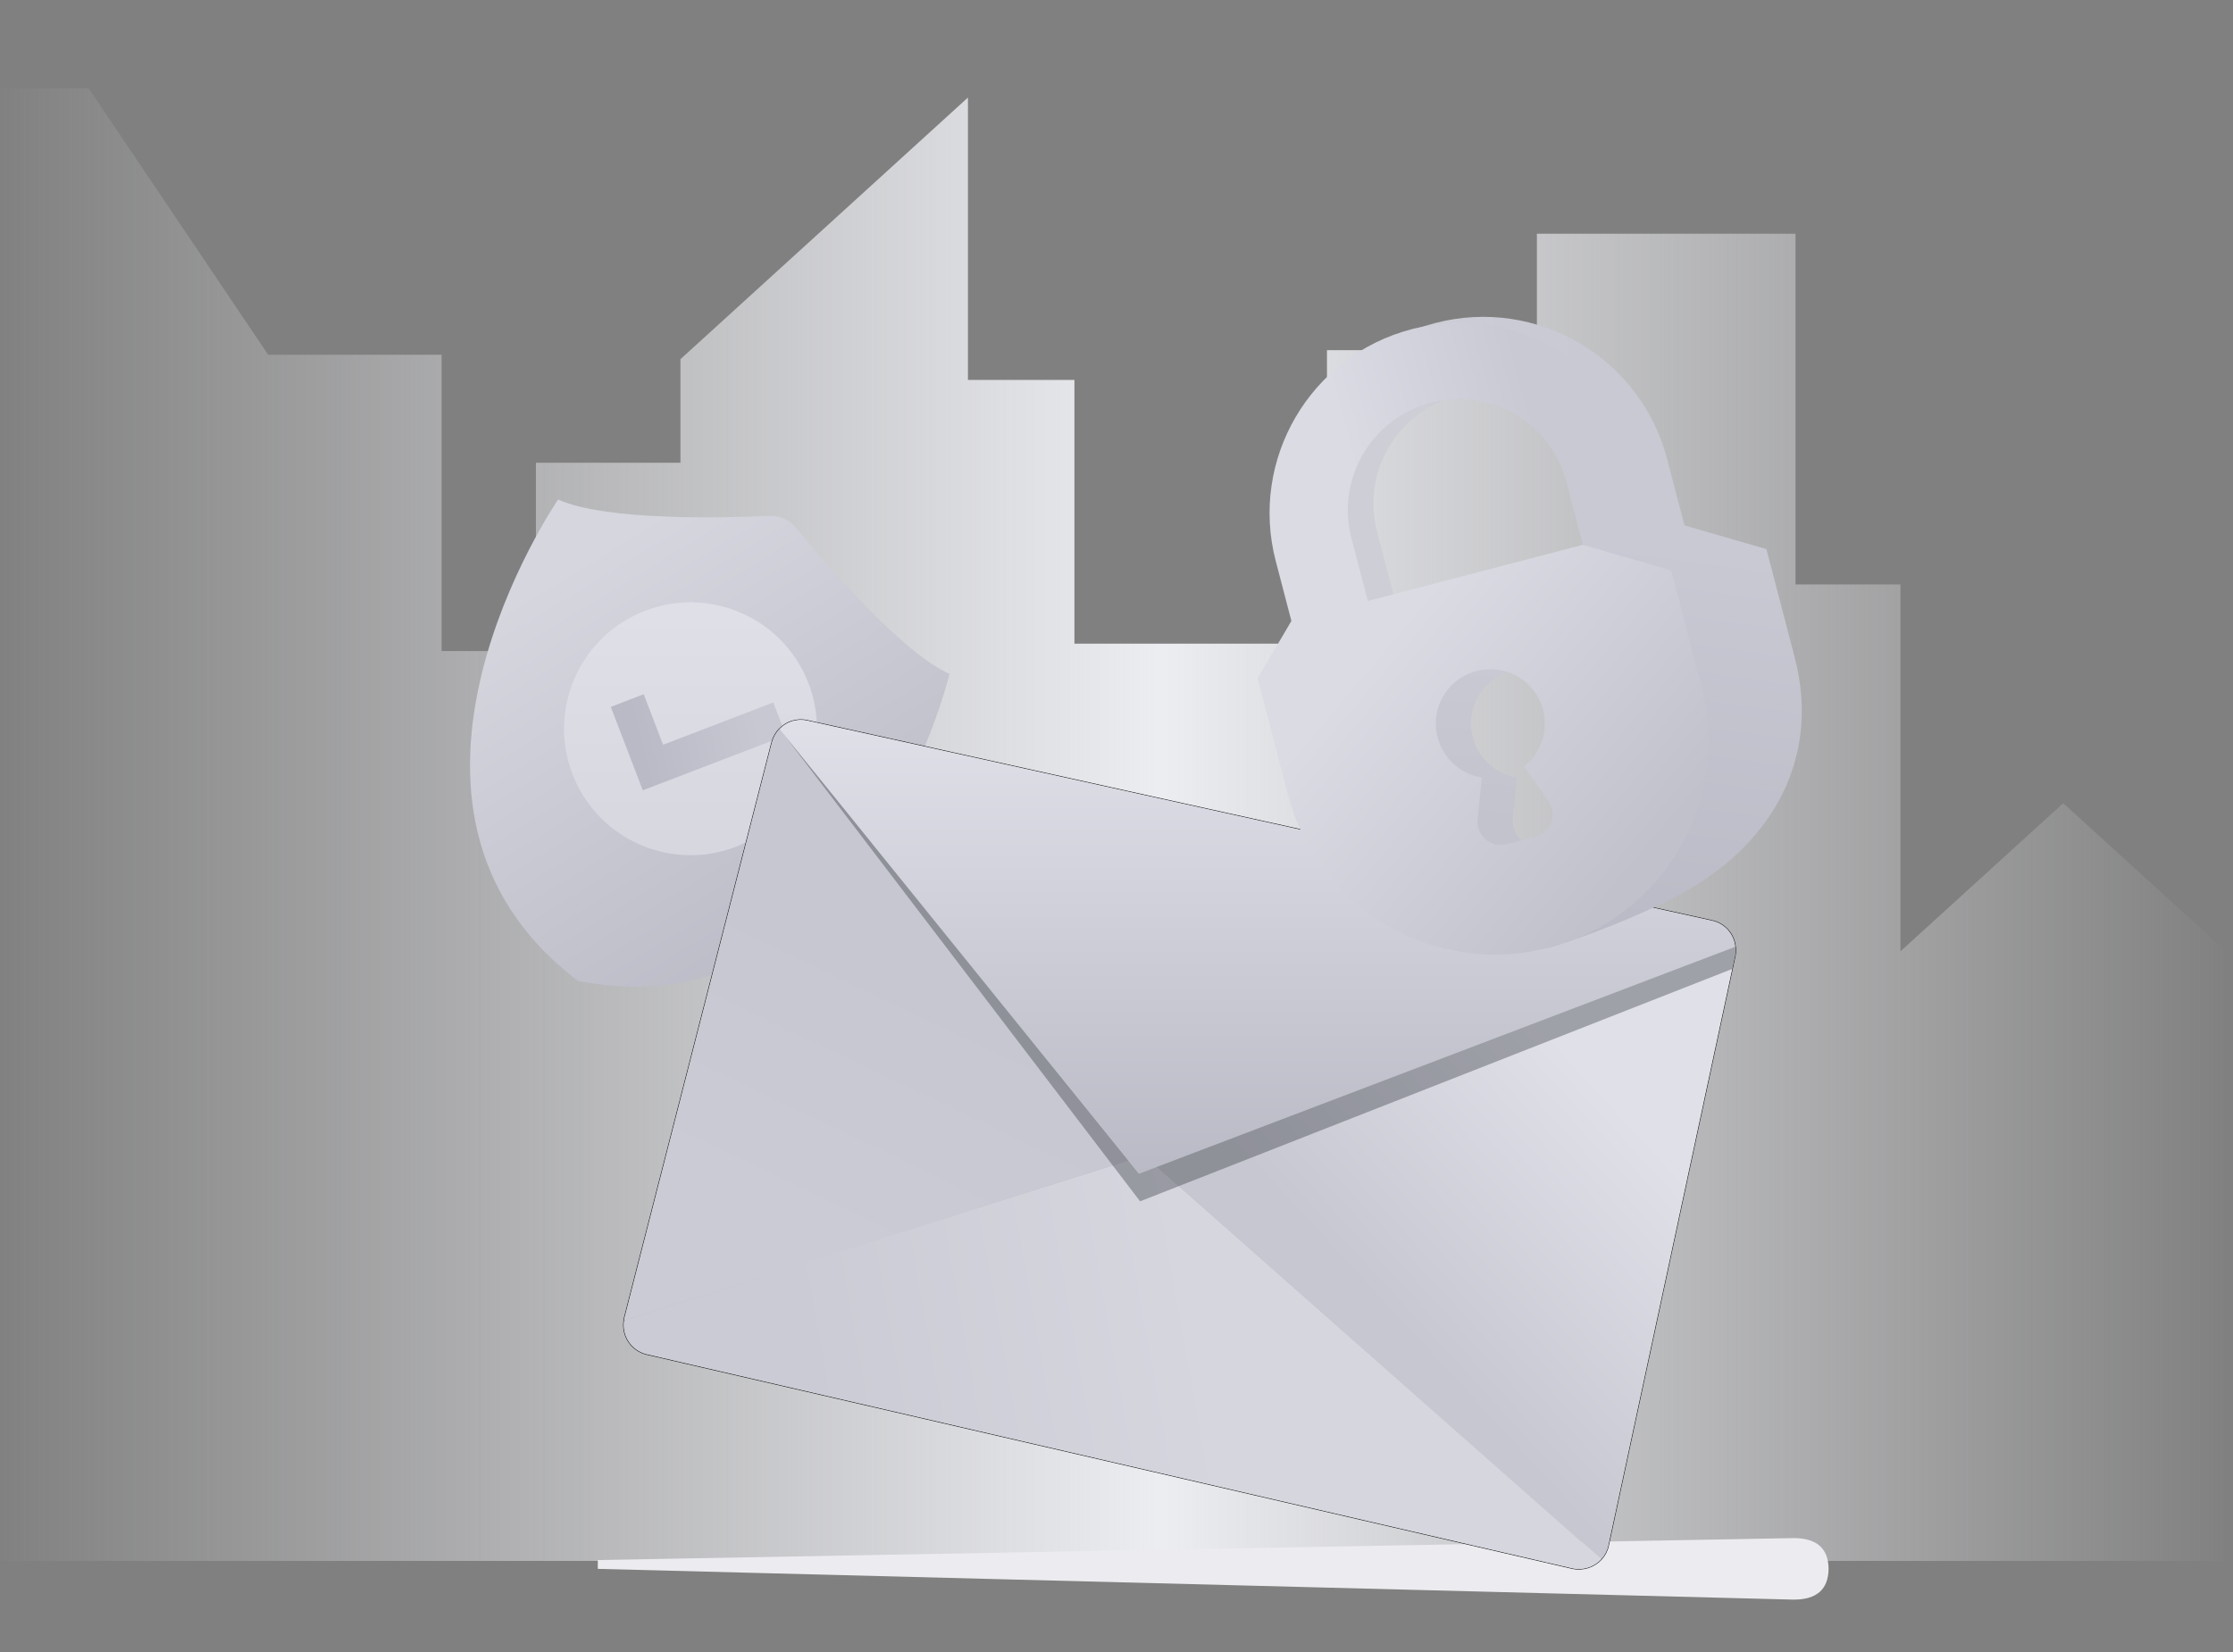 <svg xmlns="http://www.w3.org/2000/svg" width="254" height="188" viewBox="0 0 254 188">
    <rect x="0" y="0" width="254" height="188" fill="#808080" stroke="none"/>
    <defs>
        <linearGradient id="2ejcxt2cea" x1="100%" x2="0%" y1="50%" y2="50%">
            <stop offset="0%" stop-color="#ECEDF1" stop-opacity="0"/>
            <stop offset="47.807%" stop-color="#ECEDF1"/>
            <stop offset="100%" stop-color="#ECEDF1" stop-opacity="0"/>
        </linearGradient>
        <linearGradient id="sj0l6ikrbb" x1="30.224%" x2="79.12%" y1="17.12%" y2="88.406%">
            <stop offset="0%" stop-color="#D5D6DE"/>
            <stop offset="100%" stop-color="#B9BAC5"/>
        </linearGradient>
        <linearGradient id="i1fv6e0alc" x1="50%" x2="50%" y1="0%" y2="100%">
            <stop offset="0%" stop-color="#DFE0E8"/>
            <stop offset="100%" stop-color="#D5D6DE"/>
        </linearGradient>
        <linearGradient id="7tfgo5vdfd" x1="86.129%" x2="16.328%" y1="45.707%" y2="55.264%">
            <stop offset="0%" stop-color="#C7C8D2"/>
            <stop offset="100%" stop-color="#B9BAC5"/>
        </linearGradient>
        <linearGradient id="by4hwinqpe" x1="50%" x2="50%" y1="0%" y2="100%">
            <stop offset="0%" stop-color="#DFE0E8"/>
            <stop offset="100%" stop-color="#B9BAC5"/>
        </linearGradient>
        <linearGradient id="abf5js7h3f" x1="37.498%" x2="75.051%" y1="57.54%" y2="21.042%">
            <stop offset="0%" stop-color="#C6C7D0"/>
            <stop offset="100%" stop-color="#DFE0E8"/>
        </linearGradient>
        <linearGradient id="yyghwimwug" x1="38.612%" x2="56.528%" y1="85.419%" y2="41.422%">
            <stop offset="0%" stop-color="#CACBD4"/>
            <stop offset="100%" stop-color="#C6C7D0"/>
        </linearGradient>
        <linearGradient id="r5lshc4uhh" x1="59.448%" x2="18.662%" y1="45.963%" y2="49.023%">
            <stop offset="0%" stop-color="#D5D6DE"/>
            <stop offset="100%" stop-color="#CACBD4"/>
        </linearGradient>
        <linearGradient id="yzrslfyehi" x1="31.95%" x2="69.66%" y1="43.154%" y2="38.351%">
            <stop offset="0%" stop-color="#CDCED6"/>
            <stop offset="100%" stop-color="#C8C9D3"/>
        </linearGradient>
        <linearGradient id="y8f70w1brj" x1="66.219%" x2="29.441%" y1="37.318%" y2="50%">
            <stop offset="0%" stop-color="#C8C9D3"/>
            <stop offset="100%" stop-color="#DADBE3"/>
        </linearGradient>
        <linearGradient id="uvq6elxpdk" x1="62.679%" x2="50%" y1="4.642%" y2="100%">
            <stop offset="0%" stop-color="#C8C9D3"/>
            <stop offset="100%" stop-color="#B9BAC5"/>
        </linearGradient>
        <linearGradient id="lvz85f8qel" x1="47.605%" x2="43.533%" y1="18.87%" y2="78.501%">
            <stop offset="0%" stop-color="#C8C9D3"/>
            <stop offset="100%" stop-color="#C2C3CD"/>
        </linearGradient>
        <linearGradient id="tqz36tl30m" x1="26.163%" x2="84.635%" y1="23.133%" y2="68.548%">
            <stop offset="0%" stop-color="#DADBE3"/>
            <stop offset="100%" stop-color="#C0C1CB"/>
        </linearGradient>
    </defs>
    <g fill="none" fill-rule="evenodd">
        <g>
            <g>
                <g>
                    <g fill="url(#2ejcxt2cea)" transform="translate(-166 -402) translate(166 402) translate(0 10) translate(.05 .05)">
                        <path d="M252.981 98.03L234.639 81.333 216.124 98.187 216.124 56.444 204.185 56.444 204.185 16.539 174.768 16.539 174.768 29.788 150.889 29.788 150.889 63.182 122.165 63.182 122.165 33.18 110.052 33.18 110.052 1.047 77.348 30.818 77.348 42.602 60.909 42.602 60.909 64.025 50.181 64.025 50.181 30.315 30.455 30.315 10.036 0 0 0 0 167.544 252.981 167.544z"/>
                    </g>
                    <path fill="#ECECF0" d="M208 168.5c-.029-2.339-1.362-3.505-4-3.5l-136 2.5v1l136 3.5c2.636.008 3.97-1.159 4-3.5z" transform="translate(-166 -402) translate(166 402) translate(0 10)"/>
                    <g>
                        <path fill="url(#sj0l6ikrbb)" d="M54.54 19.837c-5.498-2.45-14.227-12.694-17.41-16.581-.768-.939-1.927-1.455-3.14-1.398-5.017.232-18.471.591-23.97-1.858 0 0-23.992 34.892 2.274 54.773C44.64 61.008 54.54 19.837 54.54 19.837z" transform="translate(-166 -402) translate(166 402) translate(0 10) translate(53.464 46.838)"/>
                        <path fill="url(#i1fv6e0alc)" d="M38.22 31.932c3.233-7.257-.028-15.762-7.285-18.995-7.257-3.234-15.762.028-18.995 7.285-3.234 7.258.028 15.762 7.285 18.995 7.257 3.235 15.761-.027 18.995-7.285z" transform="translate(-166 -402) translate(166 402) translate(0 10) translate(53.464 46.838)"/>
                        <path fill="url(#7tfgo5vdfd)" d="M19.652 33.08L16.012 23.59 19.758 22.152 21.961 27.897 34.495 23.09 35.932 26.836z" transform="translate(-166 -402) translate(166 402) translate(0 10) translate(53.464 46.838)"/>
                    </g>
                    <g>
                        <path stroke="#060707" stroke-width=".1" d="M126.426 26.895L112.028 93.94c-.126.613-.415 1.155-.812 1.588-.811.866-2.057 1.3-3.301 1.028L2.639 72.2C.87 71.784-.23 70.087.04 68.337c0-.108.018-.215.054-.324l16.76-65.438c.164-.596.452-1.119.867-1.534.794-.83 1.985-1.227 3.176-.957l102.93 22.77c1.46.324 2.508 1.551 2.634 2.977.054.342.036.704-.036 1.064z" transform="translate(-166 -402) translate(166 402) translate(0 10) translate(70.933 71.895)"/>
                        <path fill="url(#by4hwinqpe)" d="M126.461 25.83L60.59 50.893l-1.966.739-1.155-1.425L17.722 1.04c.794-.83 1.985-1.227 3.175-.956l102.93 22.769c1.462.325 2.508 1.55 2.634 2.977z" transform="translate(-166 -402) translate(166 402) translate(0 10) translate(70.933 71.895)"/>
                        <path fill="url(#abf5js7h3f)" d="M126.426 26.895L112.028 93.94c-.126.613-.415 1.155-.812 1.588L60.59 50.891l65.872-25.06c.054.342.036.704-.036 1.064z" transform="translate(-166 -402) translate(166 402) translate(0 10) translate(70.933 71.895)"/>
                        <path fill="url(#yyghwimwug)" d="M57.469 50.206L.04 68.338c0-.11.018-.216.054-.324l16.76-65.44c.164-.595.452-1.118.867-1.533l39.747 49.165z" transform="translate(-166 -402) translate(166 402) translate(0 10) translate(70.933 71.895)"/>
                        <path fill="url(#r5lshc4uhh)" d="M111.216 95.527c-.812.866-2.057 1.299-3.301 1.028L2.639 72.199C.87 71.784-.23 70.088.04 68.338l57.428-18.132 1.155 1.425 1.966-.74 50.626 44.636z" transform="translate(-166 -402) translate(166 402) translate(0 10) translate(70.933 71.895)"/>
                        <path fill="#2A2B35" fill-opacity=".35" d="M126.457 25.832l-67.838 25.8L18.334 1.805l36.4 47.719.95 1.245 3.065 4.019 4.328-1.699 1.668-.654 61.365-24.09.311-1.449c.12-.409.036-1.064.036-1.064z" transform="translate(-166 -402) translate(166 402) translate(0 10) translate(70.933 71.895)"/>
                    </g>
                    <g>
                        <path fill="url(#yzrslfyehi)" d="M20.237.758c11.557-3.02 23.372 3.9 26.392 15.457l7.623 29.173c1.676 6.42-2.168 12.984-8.587 14.661l-18.603 4.86c-6.42 1.678-12.983-2.167-14.66-8.587L4.778 27.15C1.76 15.593 8.68 3.777 20.237.758zm2.737 8.229l-.302.075c-6.754 1.766-10.8 8.67-9.034 15.426l7.15 27.365c.98 3.752 1.098 10.522 4.85 9.542l12.136-.638c3.752-.98 8.454-11.543 7.473-15.295l-7.15-27.365c-1.739-6.654-8.465-10.679-15.123-9.11z" transform="translate(-166 -402) translate(166 402) translate(0 10) translate(143 26)"/>
                        <path fill="url(#y8f70w1brj)" d="M17.921 1.366C29.367-1.428 40.977 5.47 43.967 16.912l7.622 29.172c1.676 6.42-2.167 12.983-8.587 14.661L24.4 65.606c-6.419 1.677-12.983-2.168-14.66-8.587L2.116 27.847C-.904 16.29 6.017 4.474 17.574 1.453zm2.142 8.381l-.302.076c-6.754 1.765-10.8 8.67-9.034 15.425l5.73 21.93c.17.65.33 1.325.486 2.01l.116.515.116.518c.096.433.192.868.29 1.302l.117.52c1.262 5.537 2.848 10.713 8.056 9.352l7.677-.213c6.754-1.764 9.366-13.64 7.6-20.394l-5.73-21.931c-1.738-6.654-8.464-10.678-15.122-9.11z" transform="translate(-166 -402) translate(166 402) translate(0 10) translate(143 26)"/>
                        <path fill="url(#uvq6elxpdk)" d="M17.786 31.822l30.804-8.05 9.336 2.703 3.217 12.317c3.154 12.069-3.135 22.304-14.746 27.85-7.395 3.55-13.213 5.175-13.213 5.175L38.5 42.5 17.786 31.822z" transform="translate(-166 -402) translate(166 402) translate(0 10) translate(143 26)"/>
                        <path fill="url(#lvz85f8qel)" d="M37.5 34l7 23-17 7.5-11-24.5 21-6zm-9.806 6.822c-2.12 1.059-3.468 3.339-3.368 5.708.134 3.18 2.456 5.49 5.232 5.932l-.477 4.768c-.184 1.832 1.515 3.285 3.297 2.82l3.243-.847c1.781-.465 2.552-2.565 1.496-4.073l-2.749-3.924c1.872-1.48 2.8-3.974 2.158-6.431-.977-3.737-5.164-5.783-8.832-3.953z" transform="translate(-166 -402) translate(166 402) translate(0 10) translate(143 26)"/>
                        <path fill="url(#tqz36tl30m)" d="M37.048 25.985l10.049 2.908 3.464 13.256c3.394 12.99-4.386 26.273-17.376 29.668C20.194 75.21 6.91 67.43 3.517 54.44L.054 41.185l3.84-6.537 33.154-8.663zM23.694 40.822c-2.12 1.059-3.468 3.339-3.368 5.708.134 3.18 2.456 5.49 5.232 5.932l-.477 4.768c-.184 1.832 1.515 3.285 3.297 2.82l3.243-.847c1.781-.465 2.552-2.565 1.496-4.073l-2.749-3.924c1.872-1.48 2.8-3.974 2.158-6.431-.977-3.737-5.164-5.783-8.832-3.953z" transform="translate(-166 -402) translate(166 402) translate(0 10) translate(143 26)"/>
                    </g>
                </g>
            </g>
        </g>
    </g>
</svg>

